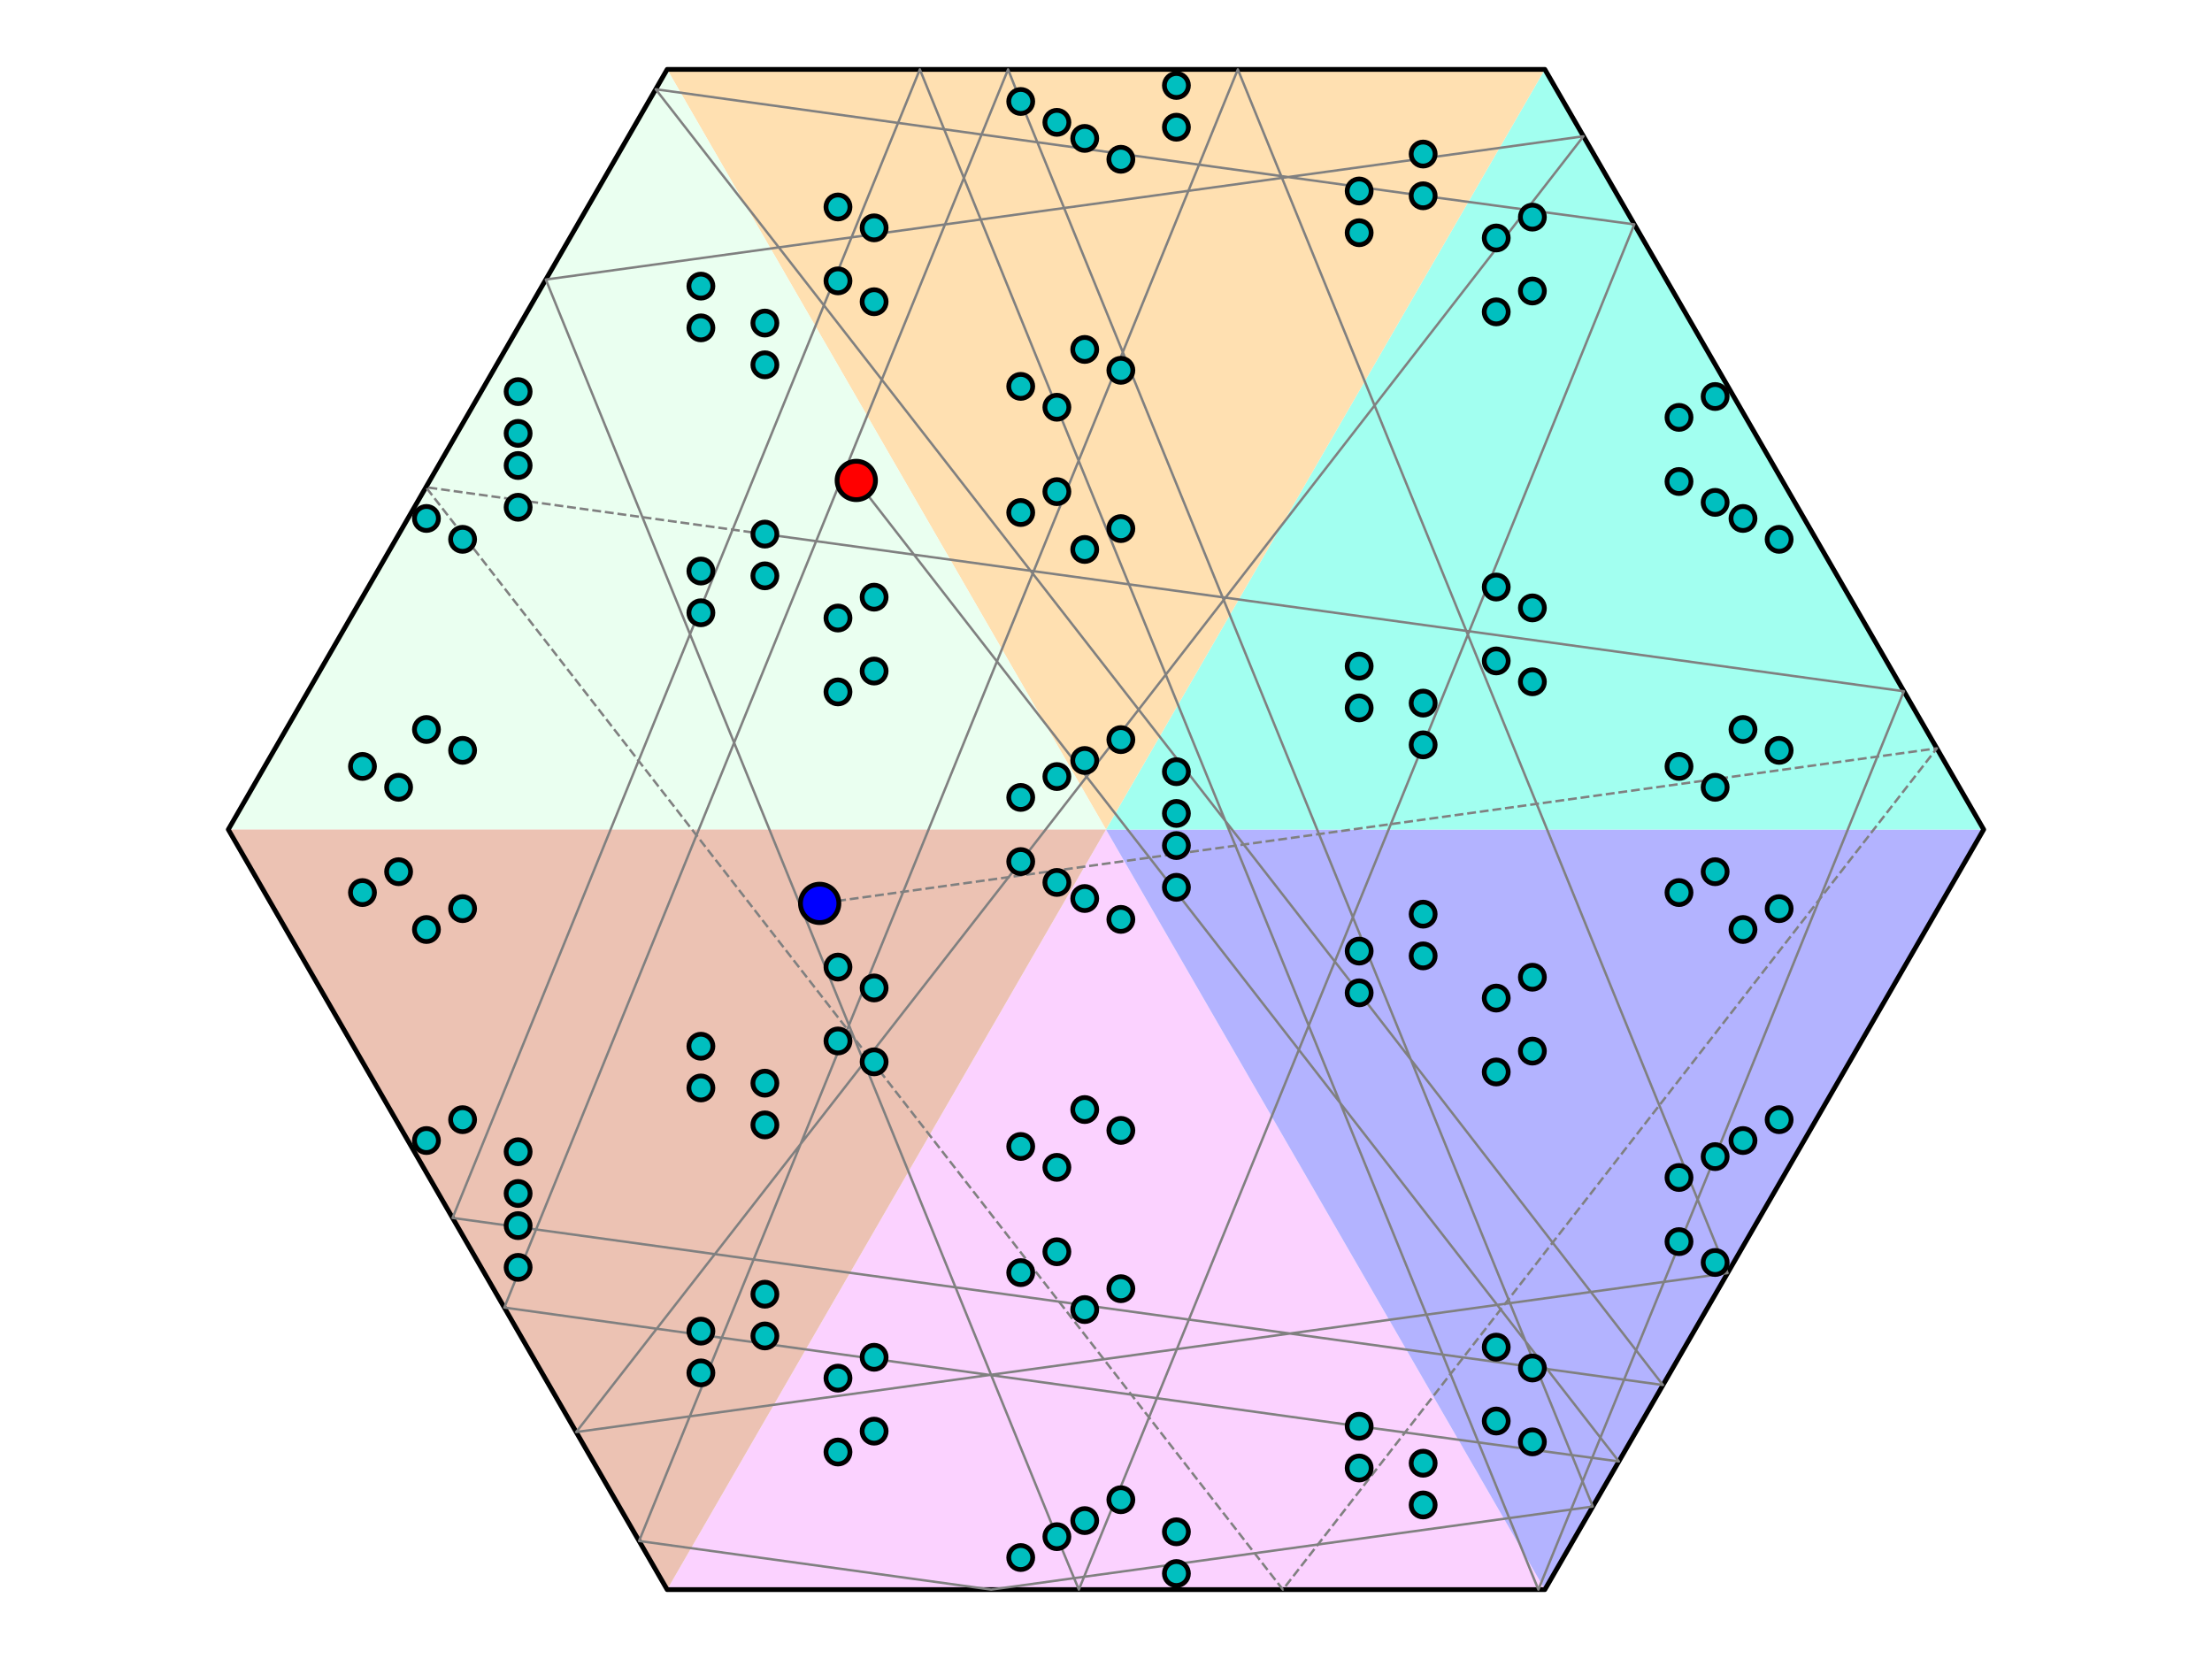 <?xml version="1.0" encoding="utf-8" standalone="no"?>
<!DOCTYPE svg PUBLIC "-//W3C//DTD SVG 1.1//EN"
  "http://www.w3.org/Graphics/SVG/1.1/DTD/svg11.dtd">
<svg xmlns:xlink="http://www.w3.org/1999/xlink" width="460.8pt" height="345.6pt" viewBox="0 0 460.8 345.6" xmlns="http://www.w3.org/2000/svg" version="1.1">
 <defs>
  <style type="text/css">*{stroke-linejoin: round; stroke-linecap: butt}</style>
 </defs>
 <g id="figure_1">
  <g id="patch_1">
   <path d="M 0 345.6 
L 460.8 345.6 
L 460.8 0 
L 0 0 
z
" style="fill: #ffffff"/>
  </g>
  <g id="axes_1">
   <g id="patch_2">
    <path d="M 230.4 172.8 
L 138.98 331.143 
L 321.82 331.143 
z
" clip-path="url(#p7b243f5f57)" style="fill: #fbd2ff"/>
   </g>
   <g id="patch_3">
    <path d="M 230.4 172.8 
L 321.82 331.143 
L 413.239 172.8 
z
" clip-path="url(#p7b243f5f57)" style="fill: #b3b3ff"/>
   </g>
   <g id="patch_4">
    <path d="M 230.4 172.8 
L 413.239 172.8 
L 321.82 14.457 
z
" clip-path="url(#p7b243f5f57)" style="fill: #a2fff0"/>
   </g>
   <g id="patch_5">
    <path d="M 230.4 172.8 
L 321.82 14.457 
L 138.98 14.457 
z
" clip-path="url(#p7b243f5f57)" style="fill: #ffe0b1"/>
   </g>
   <g id="patch_6">
    <path d="M 230.4 172.8 
L 138.98 14.457 
L 47.561 172.8 
z
" clip-path="url(#p7b243f5f57)" style="fill: #eafff0"/>
   </g>
   <g id="patch_7">
    <path d="M 230.4 172.8 
L 47.561 172.8 
L 138.98 331.143 
z
" clip-path="url(#p7b243f5f57)" style="fill: #ecc2b3"/>
   </g>
   <g id="patch_8">
    <path d="M 138.98 331.143 
L 321.82 331.143 
L 413.239 172.8 
L 321.82 14.457 
L 138.98 14.457 
L 47.561 172.8 
L 138.98 331.143 
z
" clip-path="url(#p7b243f5f57)" style="fill: none; stroke: #000000; stroke-linejoin: miter"/>
   </g>
   <g id="line2d_1">
    <path d="M 178.38 100.087 
L 337.237 304.44 
L 283.139 297.119 
L 105.057 272.387 
L 210 14.457 
L 212.637 21.137 
L 331.809 313.84 
L 206.476 331.143 
L 133.135 321.018 
L 257.864 14.457 
L 359.887 265.209 
L 120.031 298.322 
L 212.637 179.48 
L 329.865 28.392 
L 113.706 58.234 
L 220.167 320.116 
L 224.743 331.143 
L 296.468 155.166 
L 340.458 46.739 
L 296.468 40.785 
L 136.592 18.594 
L 283.139 206.824 
L 346.426 288.524 
L 94.277 253.714 
L 191.622 14.457 
L 220.167 84.837 
L 320.471 331.143 
L 357.296 240.944 
L 396.613 144.002 
L 159.339 111.262 
" clip-path="url(#p7b243f5f57)" style="fill: none; stroke: #808080; stroke-width: 0.5; stroke-linecap: square"/>
   </g>
   <g id="line2d_2">
    <path d="M 159.339 111.262 
L 88.728 101.497 
L 267.247 331.143 
L 403.479 155.895 
L 170.751 188.191 
" clip-path="url(#p7b243f5f57)" style="fill: none; stroke-dasharray: 1.85,0.8; stroke-dashoffset: 0; stroke: #808080; stroke-width: 0.5"/>
   </g>
   <g id="line2d_3">
    <defs>
     <path id="m376d8542e2" d="M 0 4 
C 1.061 4 2.078 3.579 2.828 2.828 
C 3.579 2.078 4 1.061 4 0 
C 4 -1.061 3.579 -2.078 2.828 -2.828 
C 2.078 -3.579 1.061 -4 0 -4 
C -1.061 -4 -2.078 -3.579 -2.828 -2.828 
C -3.579 -2.078 -4 -1.061 -4 0 
C -4 1.061 -3.579 2.078 -2.828 2.828 
C -2.078 3.579 -1.061 4 0 4 
z
" style="stroke: #000000"/>
    </defs>
    <g clip-path="url(#p7b243f5f57)">
     <use xlink:href="#m376d8542e2" x="178.38" y="100.087" style="fill: #ff0000; stroke: #000000"/>
    </g>
   </g>
   <g id="line2d_4">
    <defs>
     <path id="m9304a7b1d9" d="M 0 2.5 
C 0.663 2.5 1.299 2.237 1.768 1.768 
C 2.237 1.299 2.5 0.663 2.5 0 
C 2.5 -0.663 2.237 -1.299 1.768 -1.768 
C 1.299 -2.237 0.663 -2.5 0 -2.5 
C -0.663 -2.5 -1.299 -2.237 -1.768 -1.768 
C -2.237 -1.299 -2.5 -0.663 -2.5 0 
C -2.5 0.663 -2.237 1.299 -1.768 1.768 
C -1.299 2.237 -0.663 2.5 0 2.5 
z
" style="stroke: #000000"/>
    </defs>
    <g clip-path="url(#p7b243f5f57)">
     <use xlink:href="#m9304a7b1d9" x="174.565" y="144.139" style="fill: #00bfbf; stroke: #000000"/>
     <use xlink:href="#m9304a7b1d9" x="283.139" y="206.824" style="fill: #00bfbf; stroke: #000000"/>
     <use xlink:href="#m9304a7b1d9" x="233.496" y="235.485" style="fill: #00bfbf; stroke: #000000"/>
     <use xlink:href="#m9304a7b1d9" x="233.496" y="110.115" style="fill: #00bfbf; stroke: #000000"/>
     <use xlink:href="#m9304a7b1d9" x="283.139" y="138.776" style="fill: #00bfbf; stroke: #000000"/>
     <use xlink:href="#m9304a7b1d9" x="174.565" y="201.461" style="fill: #00bfbf; stroke: #000000"/>
     <use xlink:href="#m9304a7b1d9" x="146.009" y="127.652" style="fill: #00bfbf; stroke: #000000"/>
     <use xlink:href="#m9304a7b1d9" x="311.694" y="223.311" style="fill: #00bfbf; stroke: #000000"/>
     <use xlink:href="#m9304a7b1d9" x="233.496" y="268.458" style="fill: #00bfbf; stroke: #000000"/>
     <use xlink:href="#m9304a7b1d9" x="233.496" y="77.142" style="fill: #00bfbf; stroke: #000000"/>
     <use xlink:href="#m9304a7b1d9" x="311.694" y="122.289" style="fill: #00bfbf; stroke: #000000"/>
     <use xlink:href="#m9304a7b1d9" x="146.009" y="217.948" style="fill: #00bfbf; stroke: #000000"/>
     <use xlink:href="#m9304a7b1d9" x="174.565" y="43.118" style="fill: #00bfbf; stroke: #000000"/>
     <use xlink:href="#m9304a7b1d9" x="370.626" y="156.313" style="fill: #00bfbf; stroke: #000000"/>
     <use xlink:href="#m9304a7b1d9" x="146.009" y="285.995" style="fill: #00bfbf; stroke: #000000"/>
     <use xlink:href="#m9304a7b1d9" x="146.009" y="59.605" style="fill: #00bfbf; stroke: #000000"/>
     <use xlink:href="#m9304a7b1d9" x="370.626" y="189.287" style="fill: #00bfbf; stroke: #000000"/>
     <use xlink:href="#m9304a7b1d9" x="174.565" y="302.482" style="fill: #00bfbf; stroke: #000000"/>
     <use xlink:href="#m9304a7b1d9" x="311.694" y="64.967" style="fill: #00bfbf; stroke: #000000"/>
     <use xlink:href="#m9304a7b1d9" x="283.139" y="48.481" style="fill: #00bfbf; stroke: #000000"/>
     <use xlink:href="#m9304a7b1d9" x="96.367" y="156.313" style="fill: #00bfbf; stroke: #000000"/>
     <use xlink:href="#m9304a7b1d9" x="96.367" y="189.287" style="fill: #00bfbf; stroke: #000000"/>
     <use xlink:href="#m9304a7b1d9" x="283.139" y="297.119" style="fill: #00bfbf; stroke: #000000"/>
     <use xlink:href="#m9304a7b1d9" x="311.694" y="280.633" style="fill: #00bfbf; stroke: #000000"/>
     <use xlink:href="#m9304a7b1d9" x="212.637" y="166.12" style="fill: #00bfbf; stroke: #000000"/>
     <use xlink:href="#m9304a7b1d9" x="245.066" y="184.843" style="fill: #00bfbf; stroke: #000000"/>
     <use xlink:href="#m9304a7b1d9" x="233.496" y="191.523" style="fill: #00bfbf; stroke: #000000"/>
     <use xlink:href="#m9304a7b1d9" x="233.496" y="154.077" style="fill: #00bfbf; stroke: #000000"/>
     <use xlink:href="#m9304a7b1d9" x="245.066" y="160.757" style="fill: #00bfbf; stroke: #000000"/>
     <use xlink:href="#m9304a7b1d9" x="212.637" y="179.48" style="fill: #00bfbf; stroke: #000000"/>
     <use xlink:href="#m9304a7b1d9" x="107.937" y="105.671" style="fill: #00bfbf; stroke: #000000"/>
     <use xlink:href="#m9304a7b1d9" x="349.767" y="245.292" style="fill: #00bfbf; stroke: #000000"/>
     <use xlink:href="#m9304a7b1d9" x="233.496" y="312.42" style="fill: #00bfbf; stroke: #000000"/>
     <use xlink:href="#m9304a7b1d9" x="233.496" y="33.18" style="fill: #00bfbf; stroke: #000000"/>
     <use xlink:href="#m9304a7b1d9" x="349.767" y="100.308" style="fill: #00bfbf; stroke: #000000"/>
     <use xlink:href="#m9304a7b1d9" x="107.937" y="239.929" style="fill: #00bfbf; stroke: #000000"/>
     <use xlink:href="#m9304a7b1d9" x="212.637" y="21.137" style="fill: #00bfbf; stroke: #000000"/>
     <use xlink:href="#m9304a7b1d9" x="370.626" y="112.351" style="fill: #00bfbf; stroke: #000000"/>
     <use xlink:href="#m9304a7b1d9" x="107.937" y="264.015" style="fill: #00bfbf; stroke: #000000"/>
     <use xlink:href="#m9304a7b1d9" x="107.937" y="81.585" style="fill: #00bfbf; stroke: #000000"/>
     <use xlink:href="#m9304a7b1d9" x="370.626" y="233.249" style="fill: #00bfbf; stroke: #000000"/>
     <use xlink:href="#m9304a7b1d9" x="212.637" y="324.463" style="fill: #00bfbf; stroke: #000000"/>
     <use xlink:href="#m9304a7b1d9" x="349.767" y="86.948" style="fill: #00bfbf; stroke: #000000"/>
     <use xlink:href="#m9304a7b1d9" x="245.066" y="26.5" style="fill: #00bfbf; stroke: #000000"/>
     <use xlink:href="#m9304a7b1d9" x="96.367" y="112.351" style="fill: #00bfbf; stroke: #000000"/>
     <use xlink:href="#m9304a7b1d9" x="96.367" y="233.249" style="fill: #00bfbf; stroke: #000000"/>
     <use xlink:href="#m9304a7b1d9" x="245.066" y="319.1" style="fill: #00bfbf; stroke: #000000"/>
     <use xlink:href="#m9304a7b1d9" x="349.767" y="258.652" style="fill: #00bfbf; stroke: #000000"/>
     <use xlink:href="#m9304a7b1d9" x="88.837" y="237.596" style="fill: #00bfbf; stroke: #000000"/>
     <use xlink:href="#m9304a7b1d9" x="245.066" y="327.795" style="fill: #00bfbf; stroke: #000000"/>
     <use xlink:href="#m9304a7b1d9" x="357.296" y="262.999" style="fill: #00bfbf; stroke: #000000"/>
     <use xlink:href="#m9304a7b1d9" x="357.296" y="82.601" style="fill: #00bfbf; stroke: #000000"/>
     <use xlink:href="#m9304a7b1d9" x="245.066" y="17.805" style="fill: #00bfbf; stroke: #000000"/>
     <use xlink:href="#m9304a7b1d9" x="88.837" y="108.004" style="fill: #00bfbf; stroke: #000000"/>
     <use xlink:href="#m9304a7b1d9" x="107.937" y="248.623" style="fill: #00bfbf; stroke: #000000"/>
     <use xlink:href="#m9304a7b1d9" x="225.967" y="316.768" style="fill: #00bfbf; stroke: #000000"/>
     <use xlink:href="#m9304a7b1d9" x="357.296" y="240.944" style="fill: #00bfbf; stroke: #000000"/>
     <use xlink:href="#m9304a7b1d9" x="357.296" y="104.656" style="fill: #00bfbf; stroke: #000000"/>
     <use xlink:href="#m9304a7b1d9" x="225.967" y="28.832" style="fill: #00bfbf; stroke: #000000"/>
     <use xlink:href="#m9304a7b1d9" x="107.937" y="96.977" style="fill: #00bfbf; stroke: #000000"/>
     <use xlink:href="#m9304a7b1d9" x="107.937" y="90.28" style="fill: #00bfbf; stroke: #000000"/>
     <use xlink:href="#m9304a7b1d9" x="363.096" y="237.596" style="fill: #00bfbf; stroke: #000000"/>
     <use xlink:href="#m9304a7b1d9" x="220.167" y="320.116" style="fill: #00bfbf; stroke: #000000"/>
     <use xlink:href="#m9304a7b1d9" x="220.167" y="25.484" style="fill: #00bfbf; stroke: #000000"/>
     <use xlink:href="#m9304a7b1d9" x="363.096" y="108.004" style="fill: #00bfbf; stroke: #000000"/>
     <use xlink:href="#m9304a7b1d9" x="107.937" y="255.32" style="fill: #00bfbf; stroke: #000000"/>
     <use xlink:href="#m9304a7b1d9" x="225.967" y="158.424" style="fill: #00bfbf; stroke: #000000"/>
     <use xlink:href="#m9304a7b1d9" x="245.066" y="169.451" style="fill: #00bfbf; stroke: #000000"/>
     <use xlink:href="#m9304a7b1d9" x="220.167" y="183.827" style="fill: #00bfbf; stroke: #000000"/>
     <use xlink:href="#m9304a7b1d9" x="220.167" y="161.773" style="fill: #00bfbf; stroke: #000000"/>
     <use xlink:href="#m9304a7b1d9" x="245.066" y="176.149" style="fill: #00bfbf; stroke: #000000"/>
     <use xlink:href="#m9304a7b1d9" x="225.967" y="187.176" style="fill: #00bfbf; stroke: #000000"/>
     <use xlink:href="#m9304a7b1d9" x="88.837" y="193.634" style="fill: #00bfbf; stroke: #000000"/>
     <use xlink:href="#m9304a7b1d9" x="283.139" y="305.814" style="fill: #00bfbf; stroke: #000000"/>
     <use xlink:href="#m9304a7b1d9" x="319.224" y="284.98" style="fill: #00bfbf; stroke: #000000"/>
     <use xlink:href="#m9304a7b1d9" x="319.224" y="60.62" style="fill: #00bfbf; stroke: #000000"/>
     <use xlink:href="#m9304a7b1d9" x="283.139" y="39.786" style="fill: #00bfbf; stroke: #000000"/>
     <use xlink:href="#m9304a7b1d9" x="88.837" y="151.966" style="fill: #00bfbf; stroke: #000000"/>
     <use xlink:href="#m9304a7b1d9" x="146.009" y="226.642" style="fill: #00bfbf; stroke: #000000"/>
     <use xlink:href="#m9304a7b1d9" x="225.967" y="272.806" style="fill: #00bfbf; stroke: #000000"/>
     <use xlink:href="#m9304a7b1d9" x="319.224" y="218.963" style="fill: #00bfbf; stroke: #000000"/>
     <use xlink:href="#m9304a7b1d9" x="319.224" y="126.637" style="fill: #00bfbf; stroke: #000000"/>
     <use xlink:href="#m9304a7b1d9" x="225.967" y="72.794" style="fill: #00bfbf; stroke: #000000"/>
     <use xlink:href="#m9304a7b1d9" x="146.009" y="118.958" style="fill: #00bfbf; stroke: #000000"/>
     <use xlink:href="#m9304a7b1d9" x="146.009" y="68.299" style="fill: #00bfbf; stroke: #000000"/>
     <use xlink:href="#m9304a7b1d9" x="363.096" y="193.634" style="fill: #00bfbf; stroke: #000000"/>
     <use xlink:href="#m9304a7b1d9" x="182.095" y="298.135" style="fill: #00bfbf; stroke: #000000"/>
     <use xlink:href="#m9304a7b1d9" x="182.095" y="47.465" style="fill: #00bfbf; stroke: #000000"/>
     <use xlink:href="#m9304a7b1d9" x="363.096" y="151.966" style="fill: #00bfbf; stroke: #000000"/>
     <use xlink:href="#m9304a7b1d9" x="146.009" y="277.301" style="fill: #00bfbf; stroke: #000000"/>
     <use xlink:href="#m9304a7b1d9" x="225.967" y="114.462" style="fill: #00bfbf; stroke: #000000"/>
     <use xlink:href="#m9304a7b1d9" x="283.139" y="147.471" style="fill: #00bfbf; stroke: #000000"/>
     <use xlink:href="#m9304a7b1d9" x="182.095" y="205.808" style="fill: #00bfbf; stroke: #000000"/>
     <use xlink:href="#m9304a7b1d9" x="182.095" y="139.792" style="fill: #00bfbf; stroke: #000000"/>
     <use xlink:href="#m9304a7b1d9" x="283.139" y="198.129" style="fill: #00bfbf; stroke: #000000"/>
     <use xlink:href="#m9304a7b1d9" x="225.967" y="231.138" style="fill: #00bfbf; stroke: #000000"/>
     <use xlink:href="#m9304a7b1d9" x="212.637" y="265.11" style="fill: #00bfbf; stroke: #000000"/>
     <use xlink:href="#m9304a7b1d9" x="159.339" y="234.338" style="fill: #00bfbf; stroke: #000000"/>
     <use xlink:href="#m9304a7b1d9" x="319.224" y="142.028" style="fill: #00bfbf; stroke: #000000"/>
     <use xlink:href="#m9304a7b1d9" x="319.224" y="203.572" style="fill: #00bfbf; stroke: #000000"/>
     <use xlink:href="#m9304a7b1d9" x="159.339" y="111.262" style="fill: #00bfbf; stroke: #000000"/>
     <use xlink:href="#m9304a7b1d9" x="212.637" y="80.49" style="fill: #00bfbf; stroke: #000000"/>
     <use xlink:href="#m9304a7b1d9" x="75.508" y="185.938" style="fill: #00bfbf; stroke: #000000"/>
     <use xlink:href="#m9304a7b1d9" x="296.468" y="313.509" style="fill: #00bfbf; stroke: #000000"/>
     <use xlink:href="#m9304a7b1d9" x="319.224" y="300.371" style="fill: #00bfbf; stroke: #000000"/>
     <use xlink:href="#m9304a7b1d9" x="319.224" y="45.229" style="fill: #00bfbf; stroke: #000000"/>
     <use xlink:href="#m9304a7b1d9" x="296.468" y="32.091" style="fill: #00bfbf; stroke: #000000"/>
     <use xlink:href="#m9304a7b1d9" x="75.508" y="159.662" style="fill: #00bfbf; stroke: #000000"/>
     <use xlink:href="#m9304a7b1d9" x="212.637" y="106.767" style="fill: #00bfbf; stroke: #000000"/>
     <use xlink:href="#m9304a7b1d9" x="296.468" y="155.166" style="fill: #00bfbf; stroke: #000000"/>
     <use xlink:href="#m9304a7b1d9" x="182.095" y="221.2" style="fill: #00bfbf; stroke: #000000"/>
     <use xlink:href="#m9304a7b1d9" x="182.095" y="124.4" style="fill: #00bfbf; stroke: #000000"/>
     <use xlink:href="#m9304a7b1d9" x="296.468" y="190.434" style="fill: #00bfbf; stroke: #000000"/>
     <use xlink:href="#m9304a7b1d9" x="212.637" y="238.833" style="fill: #00bfbf; stroke: #000000"/>
     <use xlink:href="#m9304a7b1d9" x="349.767" y="185.938" style="fill: #00bfbf; stroke: #000000"/>
     <use xlink:href="#m9304a7b1d9" x="159.339" y="75.995" style="fill: #00bfbf; stroke: #000000"/>
     <use xlink:href="#m9304a7b1d9" x="182.095" y="62.856" style="fill: #00bfbf; stroke: #000000"/>
     <use xlink:href="#m9304a7b1d9" x="182.095" y="282.744" style="fill: #00bfbf; stroke: #000000"/>
     <use xlink:href="#m9304a7b1d9" x="159.339" y="269.605" style="fill: #00bfbf; stroke: #000000"/>
     <use xlink:href="#m9304a7b1d9" x="349.767" y="159.662" style="fill: #00bfbf; stroke: #000000"/>
     <use xlink:href="#m9304a7b1d9" x="174.565" y="287.091" style="fill: #00bfbf; stroke: #000000"/>
     <use xlink:href="#m9304a7b1d9" x="159.339" y="278.3" style="fill: #00bfbf; stroke: #000000"/>
     <use xlink:href="#m9304a7b1d9" x="357.296" y="164.009" style="fill: #00bfbf; stroke: #000000"/>
     <use xlink:href="#m9304a7b1d9" x="357.296" y="181.591" style="fill: #00bfbf; stroke: #000000"/>
     <use xlink:href="#m9304a7b1d9" x="159.339" y="67.3" style="fill: #00bfbf; stroke: #000000"/>
     <use xlink:href="#m9304a7b1d9" x="174.565" y="58.509" style="fill: #00bfbf; stroke: #000000"/>
     <use xlink:href="#m9304a7b1d9" x="83.038" y="181.591" style="fill: #00bfbf; stroke: #000000"/>
     <use xlink:href="#m9304a7b1d9" x="296.468" y="304.815" style="fill: #00bfbf; stroke: #000000"/>
     <use xlink:href="#m9304a7b1d9" x="311.694" y="296.024" style="fill: #00bfbf; stroke: #000000"/>
     <use xlink:href="#m9304a7b1d9" x="311.694" y="49.576" style="fill: #00bfbf; stroke: #000000"/>
     <use xlink:href="#m9304a7b1d9" x="296.468" y="40.785" style="fill: #00bfbf; stroke: #000000"/>
     <use xlink:href="#m9304a7b1d9" x="83.038" y="164.009" style="fill: #00bfbf; stroke: #000000"/>
     <use xlink:href="#m9304a7b1d9" x="174.565" y="128.748" style="fill: #00bfbf; stroke: #000000"/>
     <use xlink:href="#m9304a7b1d9" x="296.468" y="199.128" style="fill: #00bfbf; stroke: #000000"/>
     <use xlink:href="#m9304a7b1d9" x="220.167" y="243.181" style="fill: #00bfbf; stroke: #000000"/>
     <use xlink:href="#m9304a7b1d9" x="220.167" y="102.419" style="fill: #00bfbf; stroke: #000000"/>
     <use xlink:href="#m9304a7b1d9" x="296.468" y="146.472" style="fill: #00bfbf; stroke: #000000"/>
     <use xlink:href="#m9304a7b1d9" x="174.565" y="216.852" style="fill: #00bfbf; stroke: #000000"/>
     <use xlink:href="#m9304a7b1d9" x="311.694" y="207.919" style="fill: #00bfbf; stroke: #000000"/>
     <use xlink:href="#m9304a7b1d9" x="159.339" y="119.957" style="fill: #00bfbf; stroke: #000000"/>
     <use xlink:href="#m9304a7b1d9" x="220.167" y="84.837" style="fill: #00bfbf; stroke: #000000"/>
     <use xlink:href="#m9304a7b1d9" x="220.167" y="260.763" style="fill: #00bfbf; stroke: #000000"/>
     <use xlink:href="#m9304a7b1d9" x="159.339" y="225.643" style="fill: #00bfbf; stroke: #000000"/>
     <use xlink:href="#m9304a7b1d9" x="311.694" y="137.681" style="fill: #00bfbf; stroke: #000000"/>
    </g>
   </g>
   <g id="line2d_5">
    <defs>
     <path id="m5c7efef295" d="M 0 4 
C 1.061 4 2.078 3.579 2.828 2.828 
C 3.579 2.078 4 1.061 4 0 
C 4 -1.061 3.579 -2.078 2.828 -2.828 
C 2.078 -3.579 1.061 -4 0 -4 
C -1.061 -4 -2.078 -3.579 -2.828 -2.828 
C -3.579 -2.078 -4 -1.061 -4 0 
C -4 1.061 -3.579 2.078 -2.828 2.828 
C -2.078 3.579 -1.061 4 0 4 
z
" style="stroke: #000000"/>
    </defs>
    <g clip-path="url(#p7b243f5f57)">
     <use xlink:href="#m5c7efef295" x="170.751" y="188.191" style="fill: #0000ff; stroke: #000000"/>
    </g>
   </g>
  </g>
 </g>
 <defs>
  <clipPath id="p7b243f5f57">
   <rect x="43.904" y="10.8" width="372.992" height="324"/>
  </clipPath>
 </defs>
</svg>
